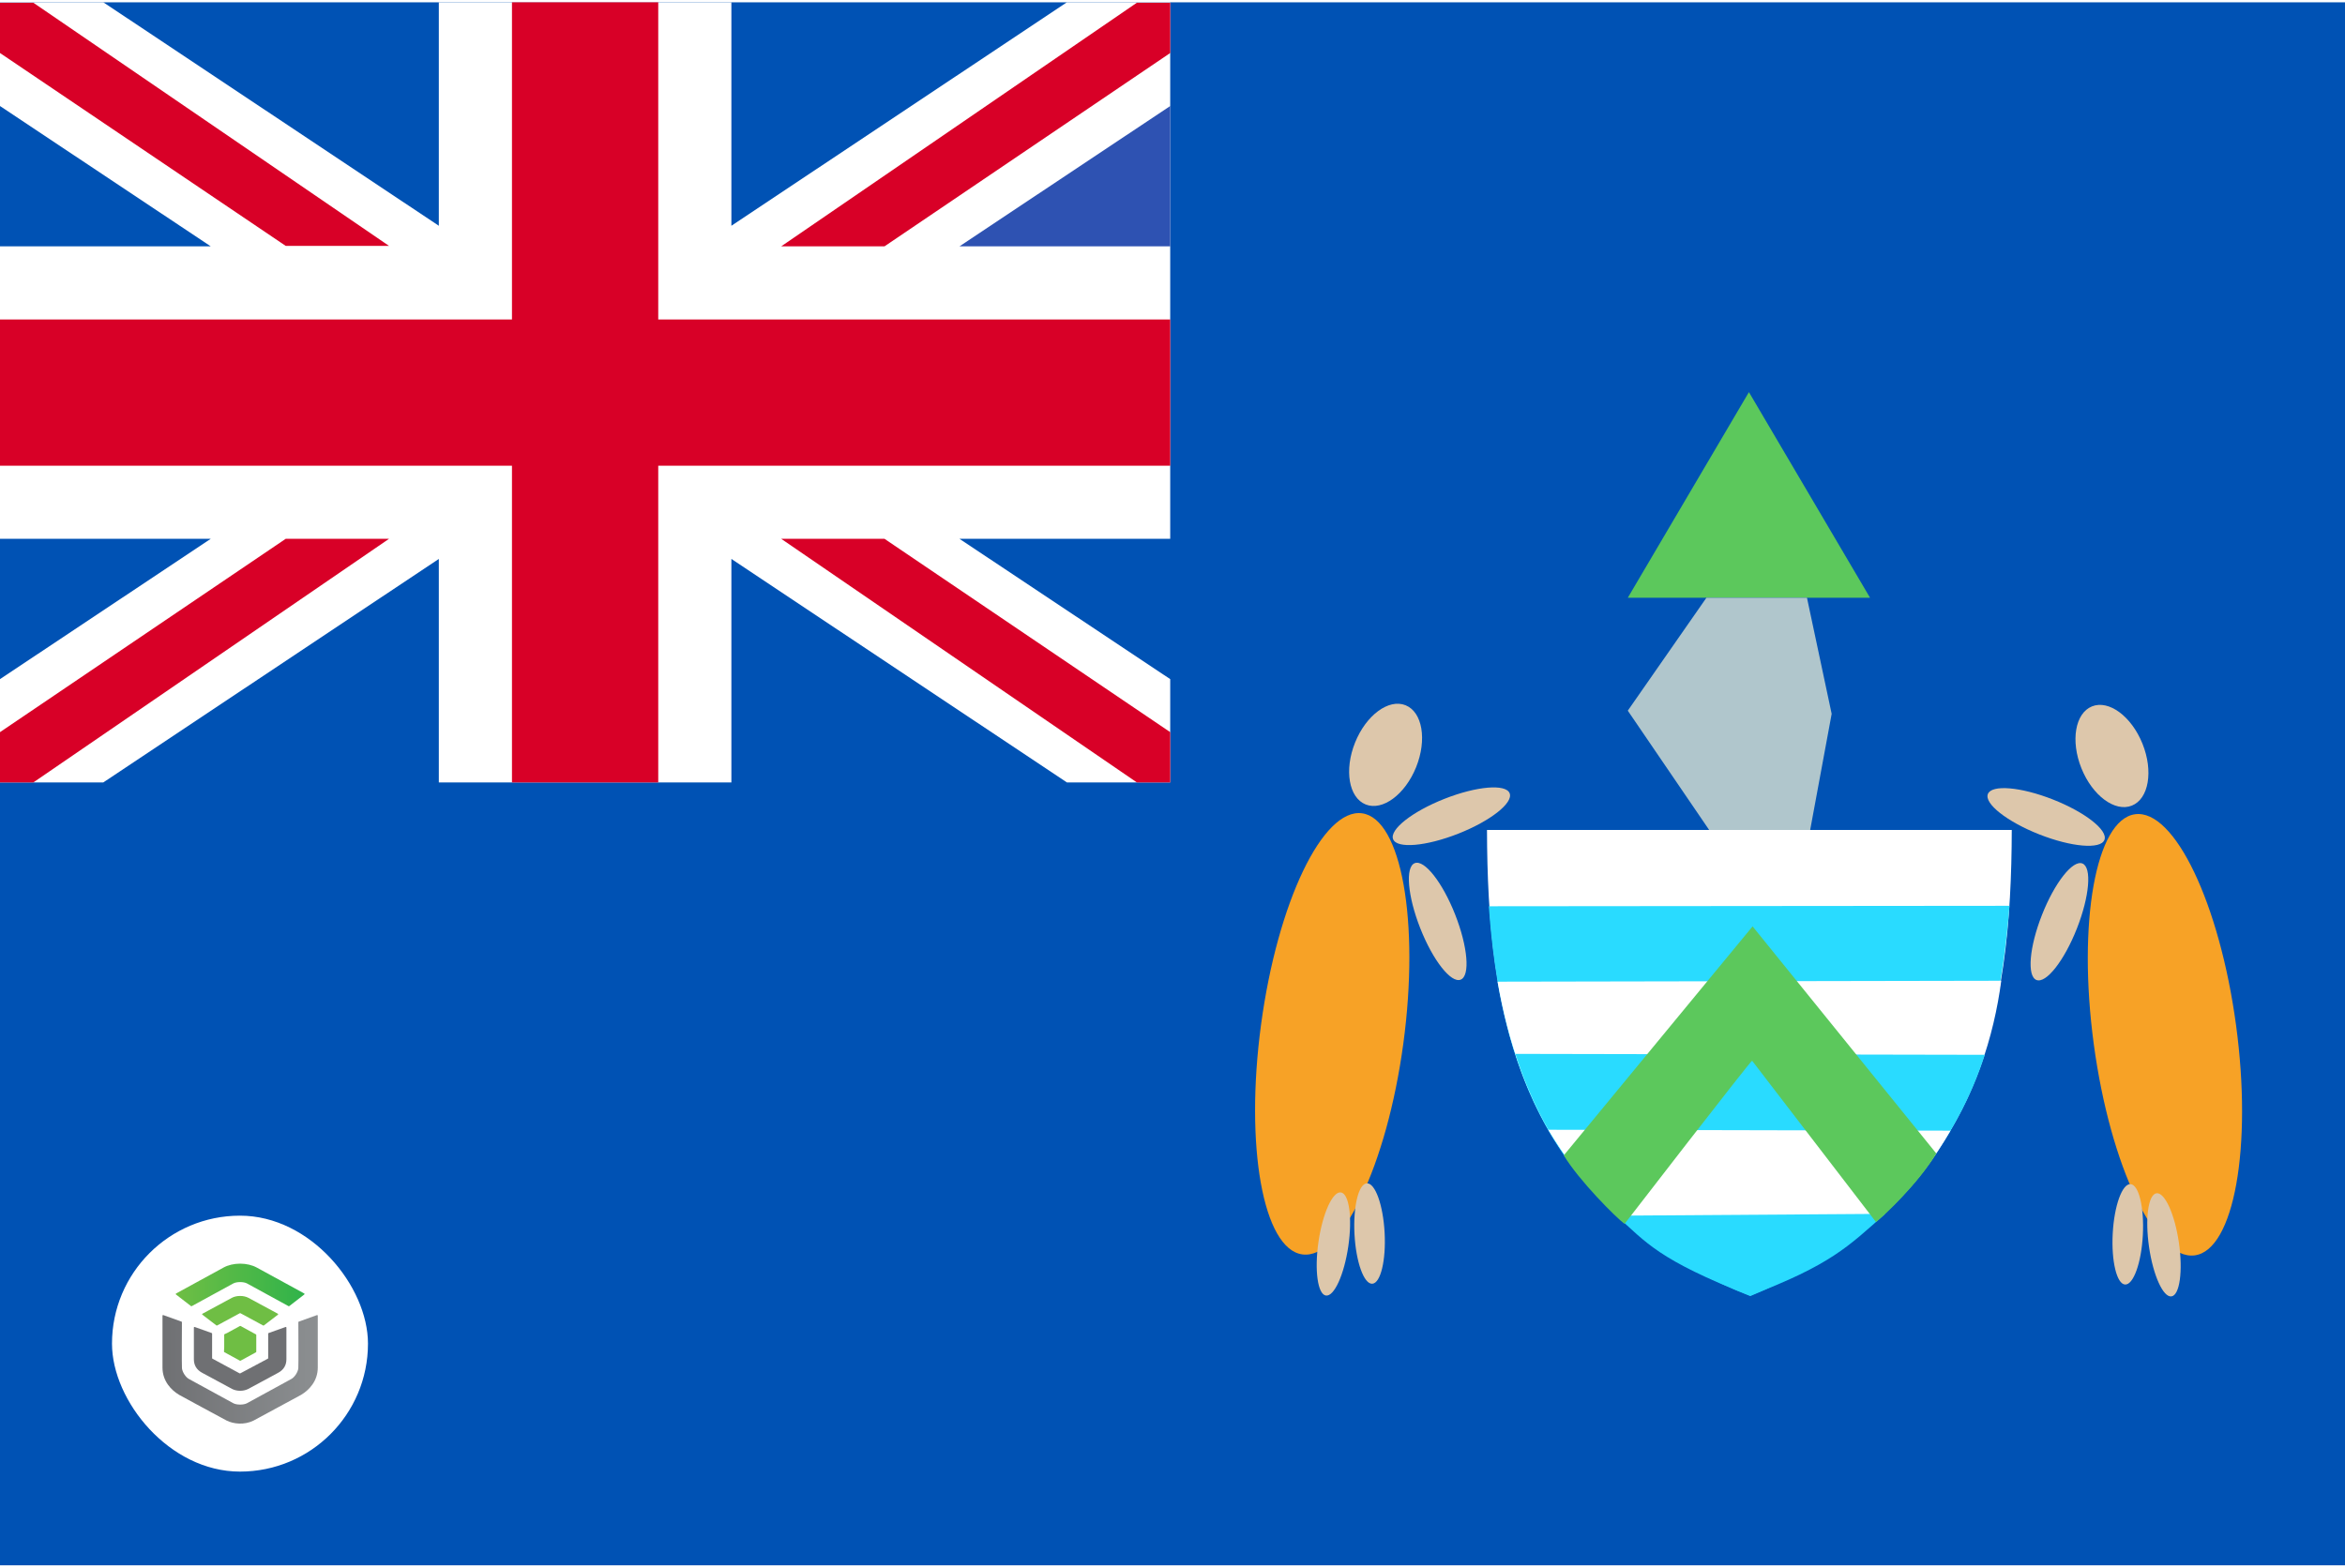 <svg width="513" height="343" viewBox="0 0 513 343" fill="none" xmlns="http://www.w3.org/2000/svg">
<g clip-path="url(#clip0_4026_4391)">
<path d="M0 0.5H513V342.5H0V0.5Z" fill="#0052B4"/>
<path d="M440.1 181.6C440 220.8 433.7 263 382.7 283.1C331.6 263 325.4 220.8 325.3 181.6H440.1Z" fill="white"/>
<path d="M439.6 198.2C436.8 233.1 427.2 265.6 382.6 283.2C338.2 265.6 328.1 232 325.7 198.3" fill="#29DBFF"/>
<path d="M437.8 214.6C434.6 238.9 421.1 268.1 382.7 283.2C344.3 268.1 332.2 240.7 327.6 214.8" fill="white"/>
<path d="M434.2 230.8C428.5 248.5 414.9 270.2 382.9 283.6C350.9 271 337.7 249.8 331.5 230.6" fill="#29DBFF"/>
<path d="M426.7 247.4C420.2 258.7 409 272.8 382.7 283.3C355.2 271.8 345.3 258 338.7 247.2" fill="white"/>
<path d="M412.4 265.6C404.3 272.8 400.4 276.8 382.8 283.5C362.7 275.6 360.2 271.9 353.6 266" fill="#29DBFF"/>
<path d="M383.3 232.1C383.1 231.9 355.4 267.8 355.4 267.8C353.6 266.5 345.4 258.3 342.1 252.8L383.4 202.7L423.6 252.4C419.7 258.9 412.2 266 410.4 267.4M382.6 85.8L356.1 130.8H409.1L382.6 85.8Z" fill="#5CC85C"/>
<path d="M306.999 228.322C310.603 201.669 306.558 179.12 297.966 177.958C289.373 176.796 279.486 197.461 275.882 224.115C272.278 250.769 276.323 273.318 284.915 274.48C293.508 275.641 303.395 254.976 306.999 228.322Z" fill="#F7A226"/>
<path d="M309.8 167.855C312.21 161.859 311.173 155.797 307.484 154.314C303.794 152.83 298.85 156.488 296.439 162.483C294.029 168.479 295.066 174.542 298.756 176.025C302.445 177.508 307.39 173.85 309.8 167.855Z" fill="#DDC7AB"/>
<path d="M294.966 272.669C295.871 266.438 295.142 261.175 293.339 260.913C291.535 260.651 289.339 265.49 288.435 271.72C287.53 277.951 288.259 283.214 290.062 283.476C291.866 283.738 294.061 278.899 294.966 272.669Z" fill="#DDC7AB"/>
<path d="M300.198 280.894C302.018 280.796 303.23 275.799 302.905 269.733C302.579 263.666 300.84 258.827 299.02 258.925C297.201 259.022 295.989 264.019 296.314 270.086C296.639 276.153 298.378 280.991 300.198 280.894Z" fill="#DDC7AB"/>
<path d="M319.543 214.357C321.649 213.526 321.107 207.147 318.332 200.108C315.557 193.069 311.599 188.036 309.492 188.867C307.386 189.697 307.928 196.077 310.703 203.116C313.479 210.155 317.436 215.188 319.543 214.357Z" fill="#DDC7AB"/>
<path d="M319.013 182.417C326.052 179.641 331.085 175.684 330.254 173.577C329.424 171.471 323.044 172.013 316.005 174.788C308.966 177.563 303.934 181.521 304.764 183.627C305.595 185.734 311.974 185.192 319.013 182.417Z" fill="#DDC7AB"/>
<path d="M480.133 274.685C488.725 273.523 492.77 250.974 489.166 224.32C485.562 197.667 475.675 177.001 467.082 178.163C458.49 179.325 454.445 201.874 458.049 228.527C461.653 255.181 471.54 275.847 480.133 274.685Z" fill="#F7A226"/>
<path d="M466.381 176.274C470.07 174.791 471.107 168.729 468.697 162.733C466.287 156.738 461.342 153.08 457.653 154.563C453.963 156.046 452.926 162.109 455.336 168.104C457.747 174.1 462.691 177.758 466.381 176.274Z" fill="#DDC7AB"/>
<path d="M475.037 283.663C476.841 283.401 477.569 278.137 476.663 271.907C475.758 265.676 473.561 260.838 471.758 261.1C469.954 261.362 469.226 266.626 470.132 272.856C471.038 279.087 473.234 283.925 475.037 283.663Z" fill="#DDC7AB"/>
<path d="M468.776 270.258C469.101 264.191 467.89 259.194 466.07 259.097C464.25 258.999 462.511 263.838 462.186 269.905C461.86 275.971 463.072 280.968 464.892 281.066C466.712 281.164 468.451 276.325 468.776 270.258Z" fill="#DDC7AB"/>
<path d="M454.34 203.189C457.115 196.15 457.657 189.771 455.551 188.94C453.444 188.11 449.487 193.142 446.712 200.181C443.936 207.22 443.394 213.6 445.501 214.43C447.607 215.261 451.565 210.228 454.34 203.189Z" fill="#DDC7AB"/>
<path d="M460.365 183.784C461.196 181.678 456.163 177.72 449.124 174.945C442.085 172.17 435.706 171.628 434.875 173.734C434.044 175.841 439.077 179.798 446.116 182.573C453.155 185.349 459.535 185.891 460.365 183.784Z" fill="#DDC7AB"/>
<path d="M373.3 130.8L356.1 155.5L373.9 181.6H396L400.7 156.2L395.3 130.8H373.3Z" fill="#B0C6CC"/>
<path d="M256 0.5V117.9H209.9L256 148.6V171.2H233.4L160 122.3V171.2H96V122.3L22.6 171.2H0V148.6L46.1 117.9H0V53.9H46.1L0 23.2V0.5H22.6L96 49.4V0.5H160V49.4L233.4 0.5H256Z" fill="white"/>
<path d="M144 0.5H112V69.9H0V101.9H112V171.2H144V101.9H256V69.9H144V0.5Z" fill="#D80027"/>
<path d="M256 23.2V53.9H209.9L256 23.2Z" fill="#2E52B2"/>
<path d="M0 171.2V160.2L62.5 117.9H85.1L7.3 171.2H0ZM7.3 0.6L85.1 53.8H62.5L0 11.6V0.6H7.3ZM256 0.6V11.6L193.5 53.9H170.9L248.7 0.6H256ZM248.7 171.2L170.9 117.9H193.5L256 160.2V171.2H248.7Z" fill="#D80027"/>
<g filter="url(#filter0_d_4026_4391)">
<rect x="24.5" y="262" width="56" height="56" rx="28" fill="white"/>
<path d="M41.786 281.788C41.81 281.808 41.841 281.818 41.873 281.818C41.898 281.819 41.922 281.812 41.943 281.8L51.021 276.838C51.77 276.427 53.301 276.427 54.052 276.838L63.124 281.8C63.148 281.813 63.176 281.82 63.204 281.818C63.233 281.815 63.26 281.805 63.281 281.788L66.569 279.242C66.587 279.229 66.6 279.211 66.609 279.191C66.618 279.172 66.622 279.15 66.62 279.129C66.618 279.108 66.61 279.087 66.598 279.069C66.586 279.051 66.57 279.036 66.551 279.025L56.175 273.355C55.171 272.805 53.876 272.5 52.536 272.5C51.196 272.5 49.901 272.802 48.896 273.355L38.517 279.032C38.497 279.042 38.481 279.057 38.469 279.075C38.457 279.093 38.45 279.114 38.448 279.135C38.447 279.156 38.45 279.178 38.459 279.197C38.468 279.217 38.481 279.235 38.498 279.248L41.786 281.788Z" fill="url(#paint0_linear_4026_4391)"/>
<path d="M57.641 286.047C57.672 286.047 57.702 286.037 57.727 286.018L60.799 283.667C60.816 283.654 60.83 283.637 60.838 283.618C60.847 283.599 60.851 283.578 60.849 283.557C60.847 283.536 60.84 283.516 60.828 283.499C60.816 283.481 60.8 283.467 60.781 283.456L54.372 279.992C53.327 279.426 51.745 279.425 50.693 279.992L44.286 283.458C44.267 283.468 44.251 283.483 44.239 283.5C44.227 283.518 44.22 283.538 44.218 283.558C44.216 283.579 44.22 283.6 44.229 283.619C44.237 283.638 44.251 283.655 44.268 283.668L47.342 286.016C47.364 286.032 47.39 286.042 47.418 286.044C47.446 286.046 47.474 286.041 47.498 286.028C47.498 286.028 52.423 283.368 52.456 283.348C52.479 283.335 52.505 283.328 52.532 283.328C52.558 283.328 52.584 283.335 52.607 283.348C52.631 283.364 57.572 286.033 57.572 286.033C57.593 286.044 57.617 286.05 57.641 286.05" fill="url(#paint1_linear_4026_4391)"/>
<path d="M49.073 291.868L52.485 293.734C52.507 293.746 52.531 293.752 52.556 293.752C52.581 293.752 52.605 293.746 52.627 293.734L55.993 291.894C56.014 291.881 56.032 291.864 56.044 291.844C56.056 291.823 56.063 291.8 56.063 291.776V288.098C56.063 288.075 56.056 288.052 56.044 288.032C56.032 288.011 56.014 287.994 55.993 287.982L52.627 286.142C52.605 286.131 52.581 286.125 52.556 286.125C52.531 286.125 52.507 286.131 52.485 286.142L49.686 287.675L49.131 287.926C49.107 287.937 49.086 287.954 49.072 287.975C49.057 287.997 49.049 288.021 49.049 288.047V290.731L49.002 291.747C49.001 291.772 49.007 291.796 49.019 291.818C49.032 291.839 49.05 291.857 49.072 291.87" fill="url(#paint2_linear_4026_4391)"/>
<path d="M49.591 306.838C51.089 307.582 53.427 307.849 55.467 306.838C55.967 306.582 65.877 301.205 65.877 301.205C67.595 300.177 69.518 298.204 69.518 295.243V283.881C69.518 283.859 69.512 283.838 69.501 283.819C69.49 283.8 69.475 283.784 69.455 283.773C69.437 283.76 69.416 283.753 69.393 283.75C69.371 283.748 69.348 283.751 69.327 283.759L65.359 285.186C65.333 285.196 65.31 285.212 65.294 285.234C65.278 285.256 65.269 285.282 65.269 285.308C65.269 285.308 65.321 295.137 65.26 295.4C65.17 296.234 64.451 297.344 63.753 297.723L54.049 303.03C53.299 303.441 51.768 303.441 51.018 303.03L41.313 297.723C40.615 297.341 39.897 296.234 39.807 295.4C39.747 295.137 39.798 285.308 39.798 285.308C39.798 285.282 39.79 285.256 39.774 285.234C39.758 285.212 39.735 285.196 39.709 285.186L35.741 283.759C35.719 283.75 35.696 283.747 35.673 283.749C35.65 283.751 35.628 283.758 35.609 283.77C35.59 283.783 35.574 283.799 35.563 283.818C35.553 283.837 35.547 283.859 35.547 283.881V295.245C35.547 298.207 37.469 300.179 39.187 301.207C39.187 301.207 49.01 306.552 49.588 306.838" fill="url(#paint3_linear_4026_4391)"/>
<path d="M50.775 299.918C51.318 300.185 51.922 300.322 52.534 300.317C53.14 300.322 53.739 300.189 54.28 299.928L60.816 296.4C62.097 295.721 62.656 294.683 62.656 293.425V286.482C62.656 286.462 62.651 286.441 62.64 286.423C62.63 286.404 62.615 286.388 62.597 286.377C62.578 286.365 62.557 286.357 62.535 286.354C62.513 286.352 62.49 286.354 62.47 286.362L58.757 287.684C58.731 287.693 58.709 287.709 58.693 287.731C58.678 287.752 58.669 287.777 58.669 287.804V293.177C58.67 293.199 58.664 293.221 58.653 293.24C58.641 293.259 58.624 293.275 58.604 293.285C58.56 293.305 52.576 296.498 52.576 296.498C52.549 296.509 52.52 296.515 52.491 296.515C52.462 296.515 52.432 296.509 52.406 296.498L46.465 293.283C46.445 293.273 46.428 293.257 46.416 293.238C46.404 293.219 46.399 293.197 46.4 293.175V287.801C46.4 287.775 46.391 287.75 46.376 287.728C46.36 287.707 46.338 287.691 46.312 287.681L42.599 286.36C42.578 286.352 42.556 286.349 42.534 286.352C42.512 286.355 42.491 286.362 42.472 286.374C42.454 286.386 42.439 286.402 42.428 286.42C42.418 286.439 42.413 286.459 42.413 286.48V293.423C42.413 294.681 42.972 295.718 44.252 296.397L50.775 299.918Z" fill="url(#paint4_linear_4026_4391)"/>
</g>
</g>
<defs>
<filter id="filter0_d_4026_4391" x="20.5" y="262" width="64" height="64" filterUnits="userSpaceOnUse" color-interpolation-filters="sRGB">
<feFlood flood-opacity="0" result="BackgroundImageFix"/>
<feColorMatrix in="SourceAlpha" type="matrix" values="0 0 0 0 0 0 0 0 0 0 0 0 0 0 0 0 0 0 127 0" result="hardAlpha"/>
<feOffset dy="4"/>
<feGaussianBlur stdDeviation="2"/>
<feComposite in2="hardAlpha" operator="out"/>
<feColorMatrix type="matrix" values="0 0 0 0 0 0 0 0 0 0 0 0 0 0 0 0 0 0 0.25 0"/>
<feBlend mode="normal" in2="BackgroundImageFix" result="effect1_dropShadow_4026_4391"/>
<feBlend mode="normal" in="SourceGraphic" in2="effect1_dropShadow_4026_4391" result="shape"/>
</filter>
<linearGradient id="paint0_linear_4026_4391" x1="38.448" y1="277.16" x2="66.62" y2="277.16" gradientUnits="userSpaceOnUse">
<stop stop-color="#6FBE44"/>
<stop offset="1" stop-color="#30B34A"/>
</linearGradient>
<linearGradient id="paint1_linear_4026_4391" x1="2665.67" y1="1300.35" x2="6035.03" y2="1300.35" gradientUnits="userSpaceOnUse">
<stop stop-color="#6FBE44"/>
<stop offset="1" stop-color="#30B34A"/>
</linearGradient>
<linearGradient id="paint2_linear_4026_4391" x1="1573.7" y1="2186.9" x2="2181.15" y2="2186.9" gradientUnits="userSpaceOnUse">
<stop stop-color="#6FBE44"/>
<stop offset="1" stop-color="#30B34A"/>
</linearGradient>
<linearGradient id="paint3_linear_4026_4391" x1="35.55" y1="295.625" x2="69.518" y2="295.625" gradientUnits="userSpaceOnUse">
<stop stop-color="#6F7073"/>
<stop offset="1" stop-color="#8C8F91"/>
</linearGradient>
<linearGradient id="paint4_linear_4026_4391" x1="2787.81" y1="4376.57" x2="7779.82" y2="4376.57" gradientUnits="userSpaceOnUse">
<stop stop-color="#6F7073"/>
<stop offset="1" stop-color="#8C8F91"/>
</linearGradient>
<clipPath id="clip0_4026_4391">
<rect width="513" height="342" fill="white" transform="translate(0 0.5)"/>
</clipPath>
</defs>
</svg>
